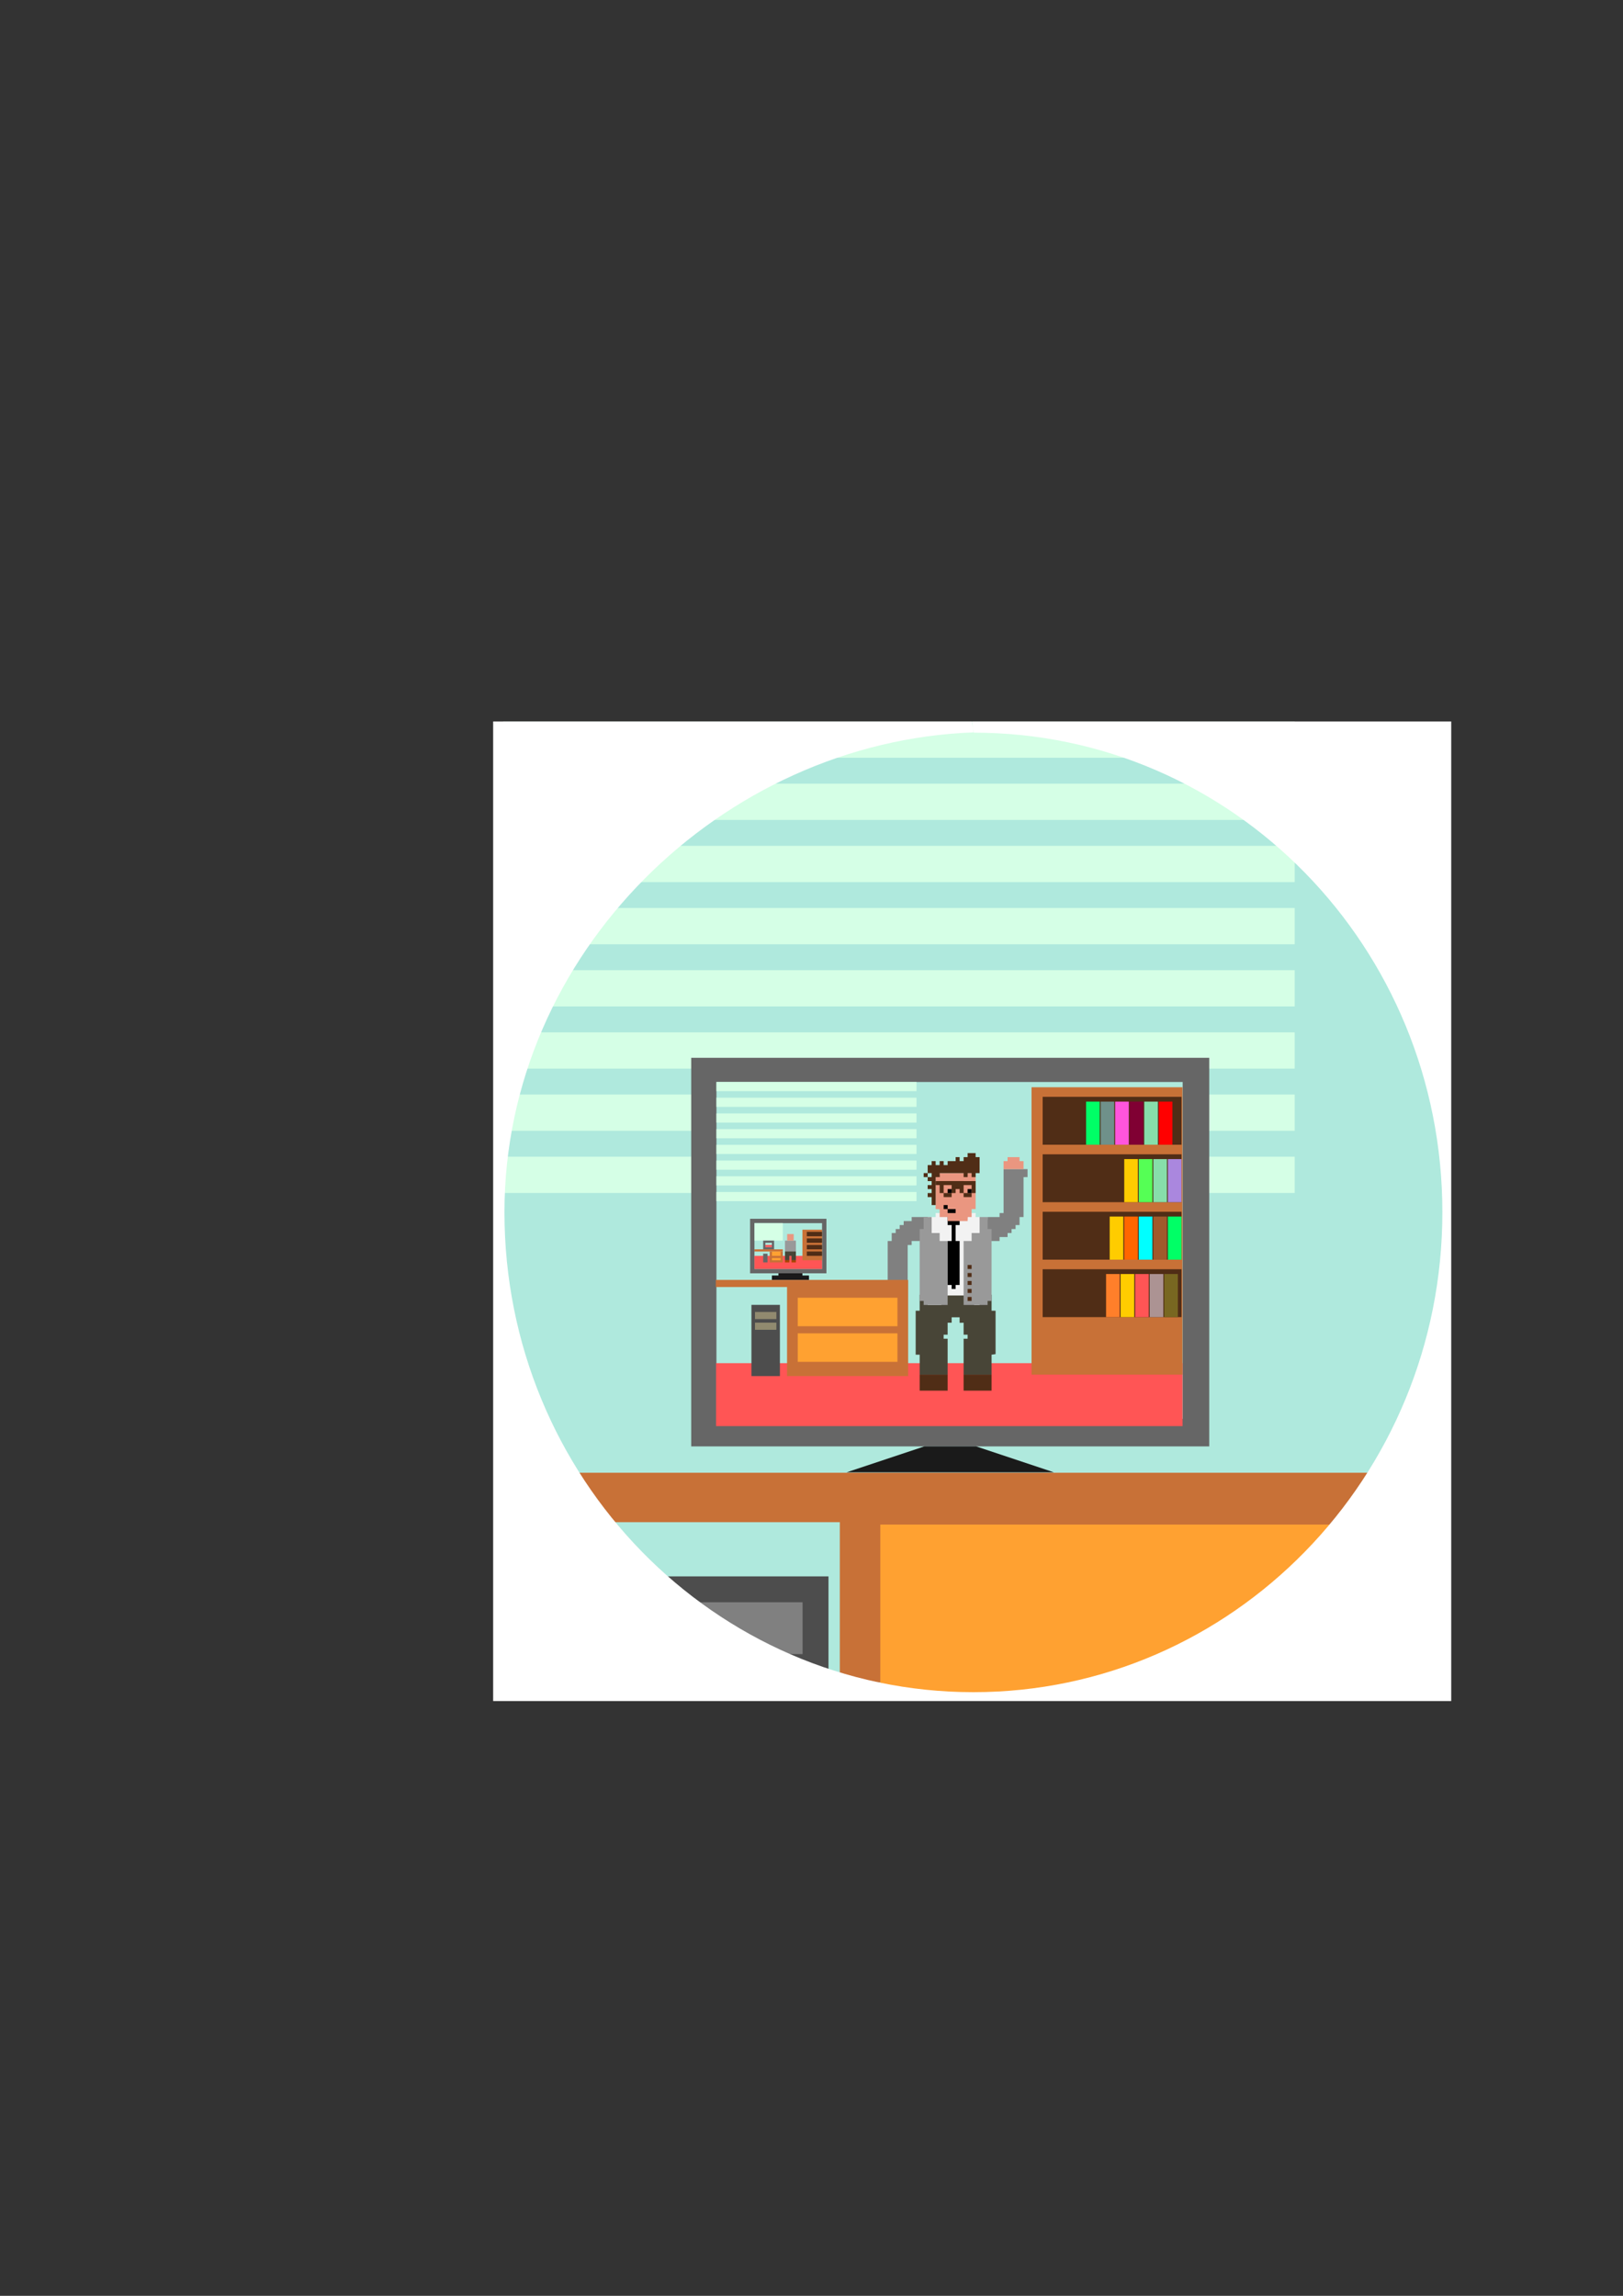 <?xml version="1.0" encoding="UTF-8" standalone="no"?>
<!-- Created with Inkscape (http://www.inkscape.org/) -->

<svg
   xmlns:dc="http://purl.org/dc/elements/1.1/"
   xmlns:cc="http://creativecommons.org/ns#"
   xmlns:rdf="http://www.w3.org/1999/02/22-rdf-syntax-ns#"
   xmlns:svg="http://www.w3.org/2000/svg"
   xmlns="http://www.w3.org/2000/svg"
   xmlns:sodipodi="http://sodipodi.sourceforge.net/DTD/sodipodi-0.dtd"
   xmlns:inkscape="http://www.inkscape.org/namespaces/inkscape"
   width="744.094"
   height="1052.362"
   id="svg4343"
   version="1.1"
   inkscape:version="0.48.4 r9939"
   sodipodi:docname="posting.svg">
  <rect width="100%" height="100%" fill="#333333" stroke="none"/>
  <defs
     id="defs4345">
    <inkscape:path-effect
       effect="spiro"
       id="path-effect4824-3"
       is_visible="true" />
    <inkscape:path-effect
       effect="spiro"
       id="path-effect4830-8"
       is_visible="true" />
    <inkscape:path-effect
       is_visible="true"
       id="path-effect4788-8"
       effect="spiro" />
    <inkscape:path-effect
       effect="spiro"
       id="path-effect4806-0"
       is_visible="true" />
    <inkscape:path-effect
       effect="spiro"
       id="path-effect4778-3"
       is_visible="true" />
  </defs>
  <sodipodi:namedview
     id="base"
     pagecolor="#ffffff"
     bordercolor="#666666"
     borderopacity="1.0"
     inkscape:pageopacity="0.0"
     inkscape:pageshadow="2"
     inkscape:zoom="0.35"
     inkscape:cx="375"
     inkscape:cy="520"
     inkscape:document-units="px"
     inkscape:current-layer="layer1"
     showgrid="false"
     inkscape:window-width="472"
     inkscape:window-height="415"
     inkscape:window-x="1920"
     inkscape:window-y="24"
     inkscape:window-maximized="0" />
  <g
     inkscape:label="Layer 1"
     inkscape:groupmode="layer"
     id="layer1">
    <g
       transform="translate(2390.408,755.902)"
       id="g8789">
      <rect
         y="-416.342"
         x="-2160.206"
         height="438.297"
         width="431.649"
         id="rect4948"
         style="fill:#afe9dd;fill-opacity:1;fill-rule:evenodd;stroke:none" />
      <rect
         style="fill:#d5ffe6;fill-opacity:1;fill-rule:evenodd;stroke:none"
         id="rect4952"
         width="362.943"
         height="16.625"
         x="-2159.767"
         y="-425.187" />
      <rect
         y="-311.189"
         x="-2159.767"
         height="16.625"
         width="362.943"
         id="rect4954"
         style="fill:#d5ffe6;fill-opacity:1;fill-rule:evenodd;stroke:none" />
      <rect
         style="fill:#d5ffe6;fill-opacity:1;fill-rule:evenodd;stroke:none"
         id="rect4956"
         width="362.943"
         height="16.625"
         x="-2159.767"
         y="-254.189" />
      <path
         sodipodi:nodetypes="cccccccccc"
         inkscape:connector-curvature="0"
         id="path4960"
         d="m -2144.317,-80.817 399.521,0 0,96.057 -260.584,0 0,-73.397 -138.937,0 0,-5.665 0,-5.665 0,-5.665 z"
         style="fill:#c87137;fill-opacity:1;fill-rule:evenodd;stroke:none" />
      <rect
         style="fill:#d5ffe6;fill-opacity:1;fill-rule:evenodd;stroke:none"
         id="rect4964"
         width="362.943"
         height="16.625"
         x="-2159.767"
         y="-282.689" />
      <rect
         y="-396.687"
         x="-2159.767"
         height="16.625"
         width="362.943"
         id="rect4966"
         style="fill:#d5ffe6;fill-opacity:1;fill-rule:evenodd;stroke:none" />
      <rect
         y="-368.188"
         x="-2159.767"
         height="16.625"
         width="362.943"
         id="rect4968"
         style="fill:#d5ffe6;fill-opacity:1;fill-rule:evenodd;stroke:none" />
      <rect
         style="fill:#d5ffe6;fill-opacity:1;fill-rule:evenodd;stroke:none"
         id="rect4970"
         width="362.943"
         height="16.625"
         x="-2159.767"
         y="-339.688" />
      <path
         sodipodi:nodetypes="ccccc"
         inkscape:connector-curvature="0"
         id="rect4984"
         d="m -1986.821,-57.067 249.371,0 0,78.999 -249.371,0 z"
         style="fill:#ffa131;fill-opacity:1;fill-rule:evenodd;stroke:none" />
      <rect
         y="-225.69"
         x="-2159.767"
         height="16.625"
         width="362.943"
         id="rect4986"
         style="fill:#d5ffe6;fill-opacity:1;fill-rule:evenodd;stroke:none" />
      <path
         sodipodi:nodetypes="ccccc"
         inkscape:connector-curvature="0"
         id="rect5046"
         d="m -2105.568,-33.317 94.999,0 0,53.383 -94.999,0 z"
         style="fill:#4d4d4d;fill-opacity:1;fill-rule:evenodd;stroke:none" />
      <rect
         y="-21.443"
         x="-2093.694"
         height="23.75"
         width="71.249"
         id="rect5104"
         style="fill:#808080;fill-opacity:1;fill-rule:evenodd;stroke:none" />
      <path
         sodipodi:nodetypes="cccccccssscc"
         inkscape:connector-curvature="0"
         id="path5102"
         d="m -1944.934,-425.187 219.863,0 0,449.008 -439.247,0 0,-449.008 219.601,0 0.604,5.002 c -115.11,4.221 -215.018,101.128 -215.018,219.946 0,121.503 96.259,220 215,220 118.741,0 215,-98.497 215,-220 0,-121.503 -96.08,-219.821 -214.821,-219.821 z"
         style="fill:#ffffff;fill-opacity:1;fill-rule:evenodd;stroke:none" />
      <path
         inkscape:connector-curvature="0"
         style="fill:#666666;fill-opacity:1;fill-rule:evenodd;stroke:none"
         d="m -2073.506,-271.018 237.496,0 0,178.122 -237.496,0 z"
         id="path5980" />
      <path
         style="fill:#1a1a1a;fill-rule:evenodd;stroke:none"
         d="m -2002.257,-81.021 94.999,0 -35.624,-11.875 -23.75,0 z"
         id="path5982"
         inkscape:connector-curvature="0"
         sodipodi:nodetypes="ccccc" />
      <rect
         y="-259.934"
         x="-2061.945"
         height="154.373"
         width="213.747"
         id="rect5986"
         style="fill:#afe9dd;fill-opacity:1;fill-rule:evenodd;stroke:none" />
      <rect
         style="color:#000000;fill:#ff5555;fill-opacity:1;fill-rule:evenodd;stroke:none;visibility:visible;display:inline;overflow:visible;enable-background:accumulate"
         id="rect5988"
         width="213.881"
         height="28.853"
         x="-2062.124"
         y="-131.048" />
      <path
         style="fill:#502d16;fill-rule:evenodd;stroke:none"
         d="m -1968.766,-118.453 0,-7.326 12.82,0 0,7.326 z"
         id="path5990"
         inkscape:connector-curvature="0" />
      <path
         style="fill:#502d16;fill-rule:evenodd;stroke:none"
         d="m -1948.62,-118.453 0,-7.326 12.82,0 0,7.326 z"
         id="path5992"
         inkscape:connector-curvature="0" />
      <path
         style="fill:#484537;fill-rule:evenodd;stroke:none"
         d="m -1955.945,-125.779 0,-16.483 -1.832,0 0,-1.831 1.832,0 0,-5.494 1.831,0 0,-10.989 3.663,0 0,11.033 1.831,-0.044 0,5.494 1.831,0 0,1.831 -1.831,0 0,16.483 12.82,0 0,-9.157 1.831,-0.256 0,-19.89 -1.831,0 0,-7.326 -1.831,0 0,-7.326 -29.303,0 0,7.326 -1.831,0 0,7.326 -1.831,0 0,20.146 1.831,0 0,9.157 z"
         id="path5994"
         inkscape:connector-curvature="0"
         sodipodi:nodetypes="ccccccccccccccccccccccccccccccccc" />
      <path
         style="color:#000000;fill:#f2f2f2;fill-opacity:1;fill-rule:evenodd;stroke:none;visibility:visible;display:inline;overflow:visible;enable-background:accumulate"
         d="m -1965.103,-198.026 3.663,0 0,-1.831 18.378,0 -0.064,1.831 1.895,0 -0.064,40.292 -23.809,0 z"
         id="path5996"
         inkscape:connector-curvature="0"
         sodipodi:nodetypes="ccccccccc" />
      <rect
         style="fill:#d5ffe6;fill-opacity:1;fill-rule:evenodd;stroke:none"
         id="rect6117"
         width="91.721"
         height="4.201"
         x="-2061.945"
         y="-209.518" />
      <path
         style="fill:#808080;fill-opacity:1;fill-rule:evenodd;stroke:none"
         d="m -1965.103,-198.026 -7.326,0 0,1.831 -3.663,0 -0.016,1.831 -1.822,0 0,1.831 -1.832,0 0,1.831 -1.831,0 0,3.663 -1.832,0 0,18.305 -1.831,0.01 0,3.663 10.989,0 0,-20.146 1.831,0 0,-1.831 1.831,0 3.663,0 c -0.016,-3.713 1.106,-7.361 1.831,-10.989 z"
         id="path5998"
         inkscape:connector-curvature="0"
         sodipodi:nodetypes="cccccccccccccccccccccc" />
      <rect
         y="-162.073"
         x="-1958.84"
         height="10"
         width="15"
         id="rect6443"
         style="color:#000000;fill:#484537;fill-opacity:1;fill-rule:evenodd;stroke:none;visibility:visible;display:inline;overflow:visible;enable-background:accumulate" />
      <path
         style="fill:#999999;fill-rule:evenodd;stroke:none"
         d="m -1966.934,-157.734 10.989,0 0,-29.303 -3.663,0 0,-3.663 -3.663,0 0,-7.326 -3.663,0 0,5.494 -1.831,0 0,32.966 1.831,0 z"
         id="path6000"
         inkscape:connector-curvature="0"
         sodipodi:nodetypes="ccccccccccccc" />
      <path
         sodipodi:nodetypes="cccccccccccccccccccccc"
         inkscape:connector-curvature="0"
         id="path6002"
         d="m -1939.463,-187.037 7.326,0 0,-1.831 3.663,0 0.016,-1.831 1.822,0 0,-1.831 1.831,0 0,-1.831 1.831,0 0,-3.663 1.831,0 0,-18.305 1.831,-0.01 0,-3.663 -10.989,0 0,20.146 -1.831,0 0,1.831 -1.831,0 -3.663,0 c 0.016,3.713 -1.106,7.361 -1.831,10.989 z"
         style="fill:#808080;fill-opacity:1;fill-rule:evenodd;stroke:none" />
      <path
         inkscape:connector-curvature="0"
         id="path6004"
         d="m -1937.631,-157.734 -10.989,0 0,-29.303 3.663,0 0,-3.663 3.663,0 0,-7.326 3.663,0 0,5.494 1.831,0 0,32.966 -1.831,0 z"
         style="fill:#999999;fill-rule:evenodd;stroke:none"
         sodipodi:nodetypes="ccccccccccccc" />
      <rect
         style="color:#000000;fill:#000000;fill-opacity:1;fill-rule:evenodd;stroke:none;visibility:visible;display:inline;overflow:visible;enable-background:accumulate"
         id="rect6006"
         width="5.494"
         height="5.494"
         x="-1955.946"
         y="-199.857" />
      <rect
         style="color:#000000;fill:#000000;fill-opacity:1;fill-rule:evenodd;stroke:none;visibility:visible;display:inline;overflow:visible;enable-background:accumulate"
         id="rect6008"
         width="1.831"
         height="32.966"
         x="-1954.114"
         y="-198.026" />
      <rect
         style="color:#000000;fill:#000000;fill-opacity:1;fill-rule:evenodd;stroke:none;visibility:visible;display:inline;overflow:visible;enable-background:accumulate"
         id="rect6010"
         width="5.494"
         height="20.146"
         x="-1955.946"
         y="-187.037" />
      <path
         style="color:#000000;fill:#ea9680;fill-opacity:1;fill-rule:evenodd;stroke:none;visibility:visible;display:inline;overflow:visible;enable-background:accumulate"
         d="m -1961.44,-218.172 18.315,0 0,16.483 -1.831,0 0,3.663 -1.762,0 -0.069,1.831 -9.157,0 0,-1.831 -3.663,0 0,-3.565 -1.832,-0.098 z"
         id="path6012"
         inkscape:connector-curvature="0"
         sodipodi:nodetypes="ccccccccccccc" />
      <path
         style="fill:#502d16;fill-opacity:1;fill-rule:evenodd;stroke:none"
         d="m -1959.608,-212.677 0,3.663 1.831,0 3.663,0 0,1.831 -3.663,0 0,-7.326 3.663,0 0,5.494 1.832,0 0,-1.831 1.831,0 0,1.831 1.831,0 0,1.831 3.663,0 0,-7.326 1.831,0 0,5.494 -5.494,0 0,-5.494 -10.989,0 z"
         id="path6014"
         inkscape:connector-curvature="0" />
      <rect
         style="color:#000000;fill:#502d16;fill-opacity:1;fill-rule:evenodd;stroke:none;visibility:visible;display:inline;overflow:visible;enable-background:accumulate"
         id="rect6016"
         width="16.849"
         height="1.831"
         x="-1961.44"
         y="-214.509" />
      <rect
         style="color:#000000;fill:#000000;fill-opacity:1;fill-rule:evenodd;stroke:none;visibility:visible;display:inline;overflow:visible;enable-background:accumulate"
         id="rect6018"
         width="1.831"
         height="1.831"
         x="-1955.946"
         y="-210.846" />
      <rect
         style="color:#000000;fill:#000000;fill-opacity:1;fill-rule:evenodd;stroke:none;visibility:visible;display:inline;overflow:visible;enable-background:accumulate"
         id="rect6020"
         width="1.831"
         height="1.831"
         x="-1946.788"
         y="-210.846" />
      <path
         style="fill:#000000;fill-rule:evenodd;stroke:none"
         d="m -1957.777,-203.52 0,1.831 5.495,0 0,1.831 -3.663,0 0,-3.663 z"
         id="path6022"
         inkscape:connector-curvature="0" />
      <path
         style="fill:#ea9680;fill-opacity:1;fill-rule:evenodd;stroke:none"
         d="m -1983.417,-165.059 c 0,0 0,3.663 0,3.663 l 1.832,0 c 0,0 0,1.831 0,1.831 l 5.494,0 0,-1.831 1.831,0 0,-3.663 z"
         id="path6024"
         inkscape:connector-curvature="0" />
      <path
         inkscape:connector-curvature="0"
         id="path6026"
         d="m -1921.148,-220.003 c 0,0 0,-3.663 0,-3.663 l -1.832,0 c 0,0 0,-1.831 0,-1.831 l -5.494,0 0,1.831 -1.831,0 0,3.663 z"
         style="fill:#ea9680;fill-opacity:1;fill-rule:evenodd;stroke:none" />
      <path
         style="fill:#502d16;fill-opacity:1;fill-rule:evenodd;stroke:none"
         d="m -1961.44,-203.52 -1.831,0 0,-3.663 -1.831,0 0,-1.831 1.831,0 0,-1.831 -1.831,0 0,-1.831 1.831,0 0,-1.831 -1.831,0 0,-3.663 -1.831,0 0,1.831 3.663,0 0,-1.831 -1.831,0 0,-3.663 1.831,0 0,-1.831 1.831,0 0,1.831 1.831,0 0,-1.831 1.831,0 0,1.831 1.832,0 0,-1.831 1.831,0 0,0 1.832,0 0,-1.831 1.831,0 0,1.831 1.831,0 0,-1.831 1.831,0 0,-1.831 3.663,0 0,1.831 1.831,0 0,7.326 -1.831,0 0,1.831 -1.831,0 0,-1.831 -1.806,0 -0.024,1.831 -1.831,0 0,-1.831 -10.989,0 0.067,1.831 -1.899,0 z"
         id="path6028"
         inkscape:connector-curvature="0"
         sodipodi:nodetypes="ccccccccccccccccccccccccccccccccccccccccccccccccccccccc" />
      <rect
         style="color:#000000;fill:#502d16;fill-opacity:1;fill-rule:evenodd;stroke:none;visibility:visible;display:inline;overflow:visible;enable-background:accumulate"
         id="rect6030"
         width="1.831"
         height="1.831"
         x="-1946.788"
         y="-176.048" />
      <rect
         y="-172.385"
         x="-1946.788"
         height="1.831"
         width="1.831"
         id="rect6032"
         style="color:#000000;fill:#502d16;fill-opacity:1;fill-rule:evenodd;stroke:none;visibility:visible;display:inline;overflow:visible;enable-background:accumulate" />
      <rect
         style="color:#000000;fill:#502d16;fill-opacity:1;fill-rule:evenodd;stroke:none;visibility:visible;display:inline;overflow:visible;enable-background:accumulate"
         id="rect6034"
         width="1.831"
         height="1.831"
         x="-1946.788"
         y="-168.722" />
      <rect
         y="-165.059"
         x="-1946.788"
         height="1.831"
         width="1.831"
         id="rect6036"
         style="color:#000000;fill:#502d16;fill-opacity:1;fill-rule:evenodd;stroke:none;visibility:visible;display:inline;overflow:visible;enable-background:accumulate" />
      <rect
         style="color:#000000;fill:#502d16;fill-opacity:1;fill-rule:evenodd;stroke:none;visibility:visible;display:inline;overflow:visible;enable-background:accumulate"
         id="rect6038"
         width="1.831"
         height="1.831"
         x="-1946.788"
         y="-161.397" />
      <path
         style="color:#000000;fill:#c87137;fill-opacity:1;fill-rule:evenodd;stroke:none;visibility:visible;display:inline;overflow:visible;enable-background:accumulate"
         d="m -2062.226,-169.209 88.165,0 0,44.082 -55.511,0 0,-40.817 -32.654,0 z"
         id="path6040"
         inkscape:connector-curvature="0"
         sodipodi:nodetypes="ccccccc" />
      <rect
         style="color:#000000;fill:#ffa131;fill-opacity:1;fill-rule:evenodd;stroke:none;visibility:visible;display:inline;overflow:visible;enable-background:accumulate"
         id="rect6042"
         width="45.715"
         height="13.061"
         x="-2024.674"
         y="-161.045" />
      <rect
         y="-144.718"
         x="-2024.674"
         height="13.061"
         width="45.715"
         id="rect6044"
         style="color:#000000;fill:#ffa131;fill-opacity:1;fill-rule:evenodd;stroke:none;visibility:visible;display:inline;overflow:visible;enable-background:accumulate" />
      <rect
         style="color:#000000;fill:#4d4d4d;fill-opacity:1;fill-rule:evenodd;stroke:none;visibility:visible;display:inline;overflow:visible;enable-background:accumulate"
         id="rect6046"
         width="13.061"
         height="32.654"
         x="-2045.899"
         y="-157.78" />
      <rect
         style="color:#000000;fill:#918a6f;fill-opacity:1;fill-rule:evenodd;stroke:none;visibility:visible;display:inline;overflow:visible;enable-background:accumulate"
         id="rect6048"
         width="9.796"
         height="3.265"
         x="-2044.267"
         y="-154.514" />
      <rect
         y="-149.616"
         x="-2044.267"
         height="3.265"
         width="9.796"
         id="rect6050"
         style="color:#000000;fill:#918a6f;fill-opacity:1;fill-rule:evenodd;stroke:none;visibility:visible;display:inline;overflow:visible;enable-background:accumulate" />
      <path
         sodipodi:nodetypes="ccccc"
         inkscape:connector-curvature="0"
         id="path6052"
         d="m -1917.48,-257.524 69.213,-1e-5 0,131.711 -69.213,0 z"
         style="fill:#c87137;fill-opacity:1;fill-rule:evenodd;stroke:none" />
      <rect
         y="-200.449"
         x="-1912.383"
         height="21.952"
         width="63.653"
         id="rect6054"
         style="fill:#502d16;fill-opacity:1;fill-rule:evenodd;stroke:none" />
      <rect
         transform="scale(-1,1)"
         y="-198.254"
         x="1875.397"
         height="19.757"
         width="6.25"
         id="rect6056"
         style="fill:#ffcc00;fill-opacity:1;fill-rule:evenodd;stroke:none" />
      <rect
         style="fill:#502d16;fill-opacity:1;fill-rule:evenodd;stroke:none"
         id="rect6058"
         width="63.653"
         height="21.952"
         x="-1912.383"
         y="-226.791" />
      <rect
         y="-253.133"
         x="-1912.383"
         height="21.952"
         width="63.653"
         id="rect6060"
         style="fill:#502d16;fill-opacity:1;fill-rule:evenodd;stroke:none" />
      <rect
         style="fill:#502d16;fill-opacity:1;fill-rule:evenodd;stroke:none"
         id="rect6062"
         width="63.653"
         height="21.952"
         x="-1912.383"
         y="-174.107" />
      <rect
         style="fill:#87deaa;fill-opacity:1;fill-rule:evenodd;stroke:none"
         id="rect6064"
         width="6.25"
         height="19.757"
         x="-1865.813"
         y="-250.938" />
      <rect
         y="-250.938"
         x="-1859.147"
         height="19.757"
         width="6.25"
         id="rect6066"
         style="fill:#ff0000;fill-opacity:1;fill-rule:evenodd;stroke:none" />
      <rect
         style="fill:#ff55dd;fill-opacity:1;fill-rule:evenodd;stroke:none"
         id="rect6068"
         width="6.25"
         height="19.757"
         x="-1879.146"
         y="-250.938" />
      <rect
         y="-250.938"
         x="-1872.48"
         height="19.757"
         width="6.25"
         id="rect6070"
         style="fill:#800033;fill-opacity:1;fill-rule:evenodd;stroke:none" />
      <rect
         y="-224.596"
         x="-1861.647"
         height="19.757"
         width="6.25"
         id="rect6072"
         style="fill:#87deaa;fill-opacity:1;fill-rule:evenodd;stroke:none" />
      <rect
         style="fill:#aa87de;fill-opacity:1;fill-rule:evenodd;stroke:none"
         id="rect6074"
         width="6.25"
         height="19.757"
         x="-1854.98"
         y="-224.596" />
      <rect
         y="-224.596"
         x="-1874.98"
         height="19.757"
         width="6.25"
         id="rect6076"
         style="fill:#ffcc00;fill-opacity:1;fill-rule:evenodd;stroke:none" />
      <rect
         style="fill:#55ff55;fill-opacity:1;fill-rule:evenodd;stroke:none"
         id="rect6078"
         width="6.25"
         height="19.757"
         x="-1868.314"
         y="-224.596" />
      <rect
         y="-250.938"
         x="-1892.48"
         height="19.757"
         width="6.25"
         id="rect6080"
         style="fill:#00ff66;fill-opacity:1;fill-rule:evenodd;stroke:none" />
      <rect
         style="fill:#6f918a;fill-opacity:1;fill-rule:evenodd;stroke:none"
         id="rect6082"
         width="6.25"
         height="19.757"
         x="-1885.813"
         y="-250.938" />
      <rect
         transform="scale(-1,1)"
         y="-198.254"
         x="1862.063"
         height="19.757"
         width="6.25"
         id="rect6084"
         style="fill:#00ffff;fill-opacity:1;fill-rule:evenodd;stroke:none" />
      <rect
         transform="scale(-1,1)"
         style="fill:#ff6600;fill-opacity:1;fill-rule:evenodd;stroke:none"
         id="rect6086"
         width="6.25"
         height="19.757"
         x="1868.73"
         y="-198.254" />
      <rect
         transform="scale(-1,1)"
         style="fill:#00ff66;fill-opacity:1;fill-rule:evenodd;stroke:none"
         id="rect6088"
         width="6.25"
         height="19.757"
         x="1848.73"
         y="-198.254" />
      <rect
         transform="scale(-1,1)"
         y="-198.254"
         x="1855.397"
         height="19.757"
         width="6.25"
         id="rect6090"
         style="fill:#a05a2c;fill-opacity:1;fill-rule:evenodd;stroke:none" />
      <rect
         style="fill:#ff7f2a;fill-opacity:1;fill-rule:evenodd;stroke:none"
         id="rect6092"
         width="6.25"
         height="19.757"
         x="1877.063"
         y="-171.911"
         transform="scale(-1,1)" />
      <rect
         style="fill:#ff5555;fill-opacity:1;fill-rule:evenodd;stroke:none"
         id="rect6094"
         width="6.25"
         height="19.757"
         x="1863.73"
         y="-171.911"
         transform="scale(-1,1)" />
      <rect
         y="-171.911"
         x="1870.396"
         height="19.757"
         width="6.25"
         id="rect6096"
         style="fill:#ffcc00;fill-opacity:1;fill-rule:evenodd;stroke:none"
         transform="scale(-1,1)" />
      <rect
         y="-171.911"
         x="1850.397"
         height="19.757"
         width="6.25"
         id="rect6098"
         style="fill:#786721;fill-opacity:1;fill-rule:evenodd;stroke:none"
         transform="scale(-1,1)" />
      <rect
         style="fill:#ac9393;fill-opacity:1;fill-rule:evenodd;stroke:none"
         id="rect6100"
         width="6.25"
         height="19.757"
         x="1857.063"
         y="-171.911"
         transform="scale(-1,1)" />
      <rect
         y="-259.934"
         x="-2061.945"
         height="4.201"
         width="91.721"
         id="rect6103"
         style="fill:#d5ffe6;fill-opacity:1;fill-rule:evenodd;stroke:none" />
      <rect
         style="fill:#d5ffe6;fill-opacity:1;fill-rule:evenodd;stroke:none"
         id="rect6105"
         width="91.721"
         height="4.201"
         x="-2061.945"
         y="-231.125" />
      <rect
         y="-216.721"
         x="-2061.945"
         height="4.201"
         width="91.721"
         id="rect6107"
         style="fill:#d5ffe6;fill-opacity:1;fill-rule:evenodd;stroke:none" />
      <rect
         y="-223.923"
         x="-2061.945"
         height="4.201"
         width="91.721"
         id="rect6109"
         style="fill:#d5ffe6;fill-opacity:1;fill-rule:evenodd;stroke:none" />
      <rect
         style="fill:#d5ffe6;fill-opacity:1;fill-rule:evenodd;stroke:none"
         id="rect6111"
         width="91.721"
         height="4.201"
         x="-2061.945"
         y="-252.732" />
      <rect
         style="fill:#d5ffe6;fill-opacity:1;fill-rule:evenodd;stroke:none"
         id="rect6113"
         width="91.721"
         height="4.201"
         x="-2061.945"
         y="-245.53" />
      <rect
         y="-238.328"
         x="-2061.945"
         height="4.201"
         width="91.721"
         id="rect6115"
         style="fill:#d5ffe6;fill-opacity:1;fill-rule:evenodd;stroke:none" />
      <rect
         y="-197.233"
         x="-2046.515"
         height="25"
         width="35"
         id="rect6183"
         style="color:#000000;fill:#666666;fill-opacity:1;fill-rule:evenodd;stroke:none;visibility:visible;display:inline;overflow:visible;enable-background:accumulate" />
      <rect
         y="-195.233"
         x="-2044.515"
         height="21"
         width="31"
         id="rect6185"
         style="color:#000000;fill:#afe9dd;fill-opacity:1;fill-rule:evenodd;stroke:none;visibility:visible;display:inline;overflow:visible;enable-background:accumulate" />
      <path
         sodipodi:nodetypes="ccccccccc"
         inkscape:connector-curvature="0"
         id="rect6187"
         d="m -2033.515,-171.233 0,-1 11,0 0,1 3,0 0,2 -17,0 0,-2 z"
         style="color:#000000;fill:#1a1a1a;fill-opacity:1;fill-rule:evenodd;stroke:none;visibility:visible;display:inline;overflow:visible;enable-background:accumulate" />
      <rect
         y="-180.233"
         x="-2044.515"
         height="6"
         width="31"
         id="rect6190"
         style="color:#000000;fill:#ff5555;fill-opacity:1;fill-rule:evenodd;stroke:none;visibility:visible;display:inline;overflow:visible;enable-background:accumulate" />
      <rect
         y="-183.233"
         x="-2044.515"
         height="1"
         width="13"
         id="rect6192"
         style="color:#000000;fill:#c87137;fill-opacity:1;fill-rule:evenodd;stroke:none;visibility:visible;display:inline;overflow:visible;enable-background:accumulate" />
      <rect
         y="-182.233"
         x="-2037.515"
         height="5"
         width="6"
         id="rect6194"
         style="color:#000000;fill:#c87137;fill-opacity:1;fill-rule:evenodd;stroke:none;visibility:visible;display:inline;overflow:visible;enable-background:accumulate" />
      <rect
         y="-182.233"
         x="-2036.515"
         height="2"
         width="4"
         id="rect6196"
         style="color:#000000;fill:#ffa131;fill-opacity:1;fill-rule:evenodd;stroke:none;visibility:visible;display:inline;overflow:visible;enable-background:accumulate" />
      <rect
         style="color:#000000;fill:#ffa131;fill-opacity:1;fill-rule:evenodd;stroke:none;visibility:visible;display:inline;overflow:visible;enable-background:accumulate"
         id="rect6198"
         width="4"
         height="1"
         x="-2036.515"
         y="-179.233" />
      <rect
         y="-195.233"
         x="-2044.515"
         height="8"
         width="13"
         id="rect6200"
         style="color:#000000;fill:#d5ffe6;fill-opacity:1;fill-rule:evenodd;stroke:none;visibility:visible;display:inline;overflow:visible;enable-background:accumulate" />
      <rect
         y="-187.233"
         x="-2030.515"
         height="7"
         width="5"
         id="rect6202"
         style="color:#000000;fill:#999999;fill-opacity:1;fill-rule:evenodd;stroke:none;visibility:visible;display:inline;overflow:visible;enable-background:accumulate" />
      <rect
         y="-190.233"
         x="-2029.515"
         height="3"
         width="3"
         id="rect6204"
         style="color:#000000;fill:#ea9680;fill-opacity:1;fill-rule:evenodd;stroke:none;visibility:visible;display:inline;overflow:visible;enable-background:accumulate" />
      <rect
         y="-187.233"
         x="-2040.515"
         height="4"
         width="5"
         id="rect6206"
         style="color:#000000;fill:#666666;fill-opacity:1;fill-rule:evenodd;stroke:none;visibility:visible;display:inline;overflow:visible;enable-background:accumulate" />
      <rect
         y="-181.233"
         x="-2040.515"
         height="4"
         width="2"
         id="rect6208"
         style="color:#000000;fill:#666666;fill-opacity:1;fill-rule:evenodd;stroke:none;visibility:visible;display:inline;overflow:visible;enable-background:accumulate" />
      <rect
         y="-186.233"
         x="-2039.515"
         height="2"
         width="3"
         id="rect6210"
         style="color:#000000;fill:#afe9dd;fill-opacity:1;fill-rule:evenodd;stroke:none;visibility:visible;display:inline;overflow:visible;enable-background:accumulate" />
      <rect
         y="-185.233"
         x="-2039.515"
         height="1"
         width="3"
         id="rect6212"
         style="color:#000000;fill:#ff5555;fill-opacity:1;fill-rule:evenodd;stroke:none;visibility:visible;display:inline;overflow:visible;enable-background:accumulate" />
      <rect
         y="-192.233"
         x="-2022.515"
         height="14"
         width="9"
         id="rect6214"
         style="color:#000000;fill:#c87137;fill-opacity:1;fill-rule:evenodd;stroke:none;visibility:visible;display:inline;overflow:visible;enable-background:accumulate" />
      <rect
         y="-182.233"
         x="-2020.515"
         height="2"
         width="7"
         id="rect6216"
         style="color:#000000;fill:#502d16;fill-opacity:1;fill-rule:evenodd;stroke:none;visibility:visible;display:inline;overflow:visible;enable-background:accumulate" />
      <rect
         style="color:#000000;fill:#502d16;fill-opacity:1;fill-rule:evenodd;stroke:none;visibility:visible;display:inline;overflow:visible;enable-background:accumulate"
         id="rect6218"
         width="7"
         height="2"
         x="-2020.515"
         y="-185.233" />
      <rect
         y="-188.233"
         x="-2020.515"
         height="2"
         width="7"
         id="rect6220"
         style="color:#000000;fill:#502d16;fill-opacity:1;fill-rule:evenodd;stroke:none;visibility:visible;display:inline;overflow:visible;enable-background:accumulate" />
      <rect
         style="color:#000000;fill:#502d16;fill-opacity:1;fill-rule:evenodd;stroke:none;visibility:visible;display:inline;overflow:visible;enable-background:accumulate"
         id="rect6222"
         width="7"
         height="2"
         x="-2020.515"
         y="-191.233" />
      <path
         sodipodi:nodetypes="ccccccccc"
         inkscape:connector-curvature="0"
         id="rect6224"
         d="m -2030.515,-182.233 5,0 0,4 -2,0 0,-2 -1,0 0,2 -2,0 z"
         style="color:#000000;fill:#484537;fill-opacity:1;fill-rule:evenodd;stroke:none;visibility:visible;display:inline;overflow:visible;enable-background:accumulate" />
      <rect
         y="-178.233"
         x="-2030.515"
         height="1"
         width="2"
         id="rect6227"
         style="color:#000000;fill:#aa4400;fill-opacity:1;fill-rule:evenodd;stroke:none;visibility:visible;display:inline;overflow:visible;enable-background:accumulate" />
      <rect
         style="color:#000000;fill:#aa4400;fill-opacity:1;fill-rule:evenodd;stroke:none;visibility:visible;display:inline;overflow:visible;enable-background:accumulate"
         id="rect6229"
         width="2"
         height="1"
         x="-2027.515"
         y="-178.233" />
    </g>
  </g>
</svg>
